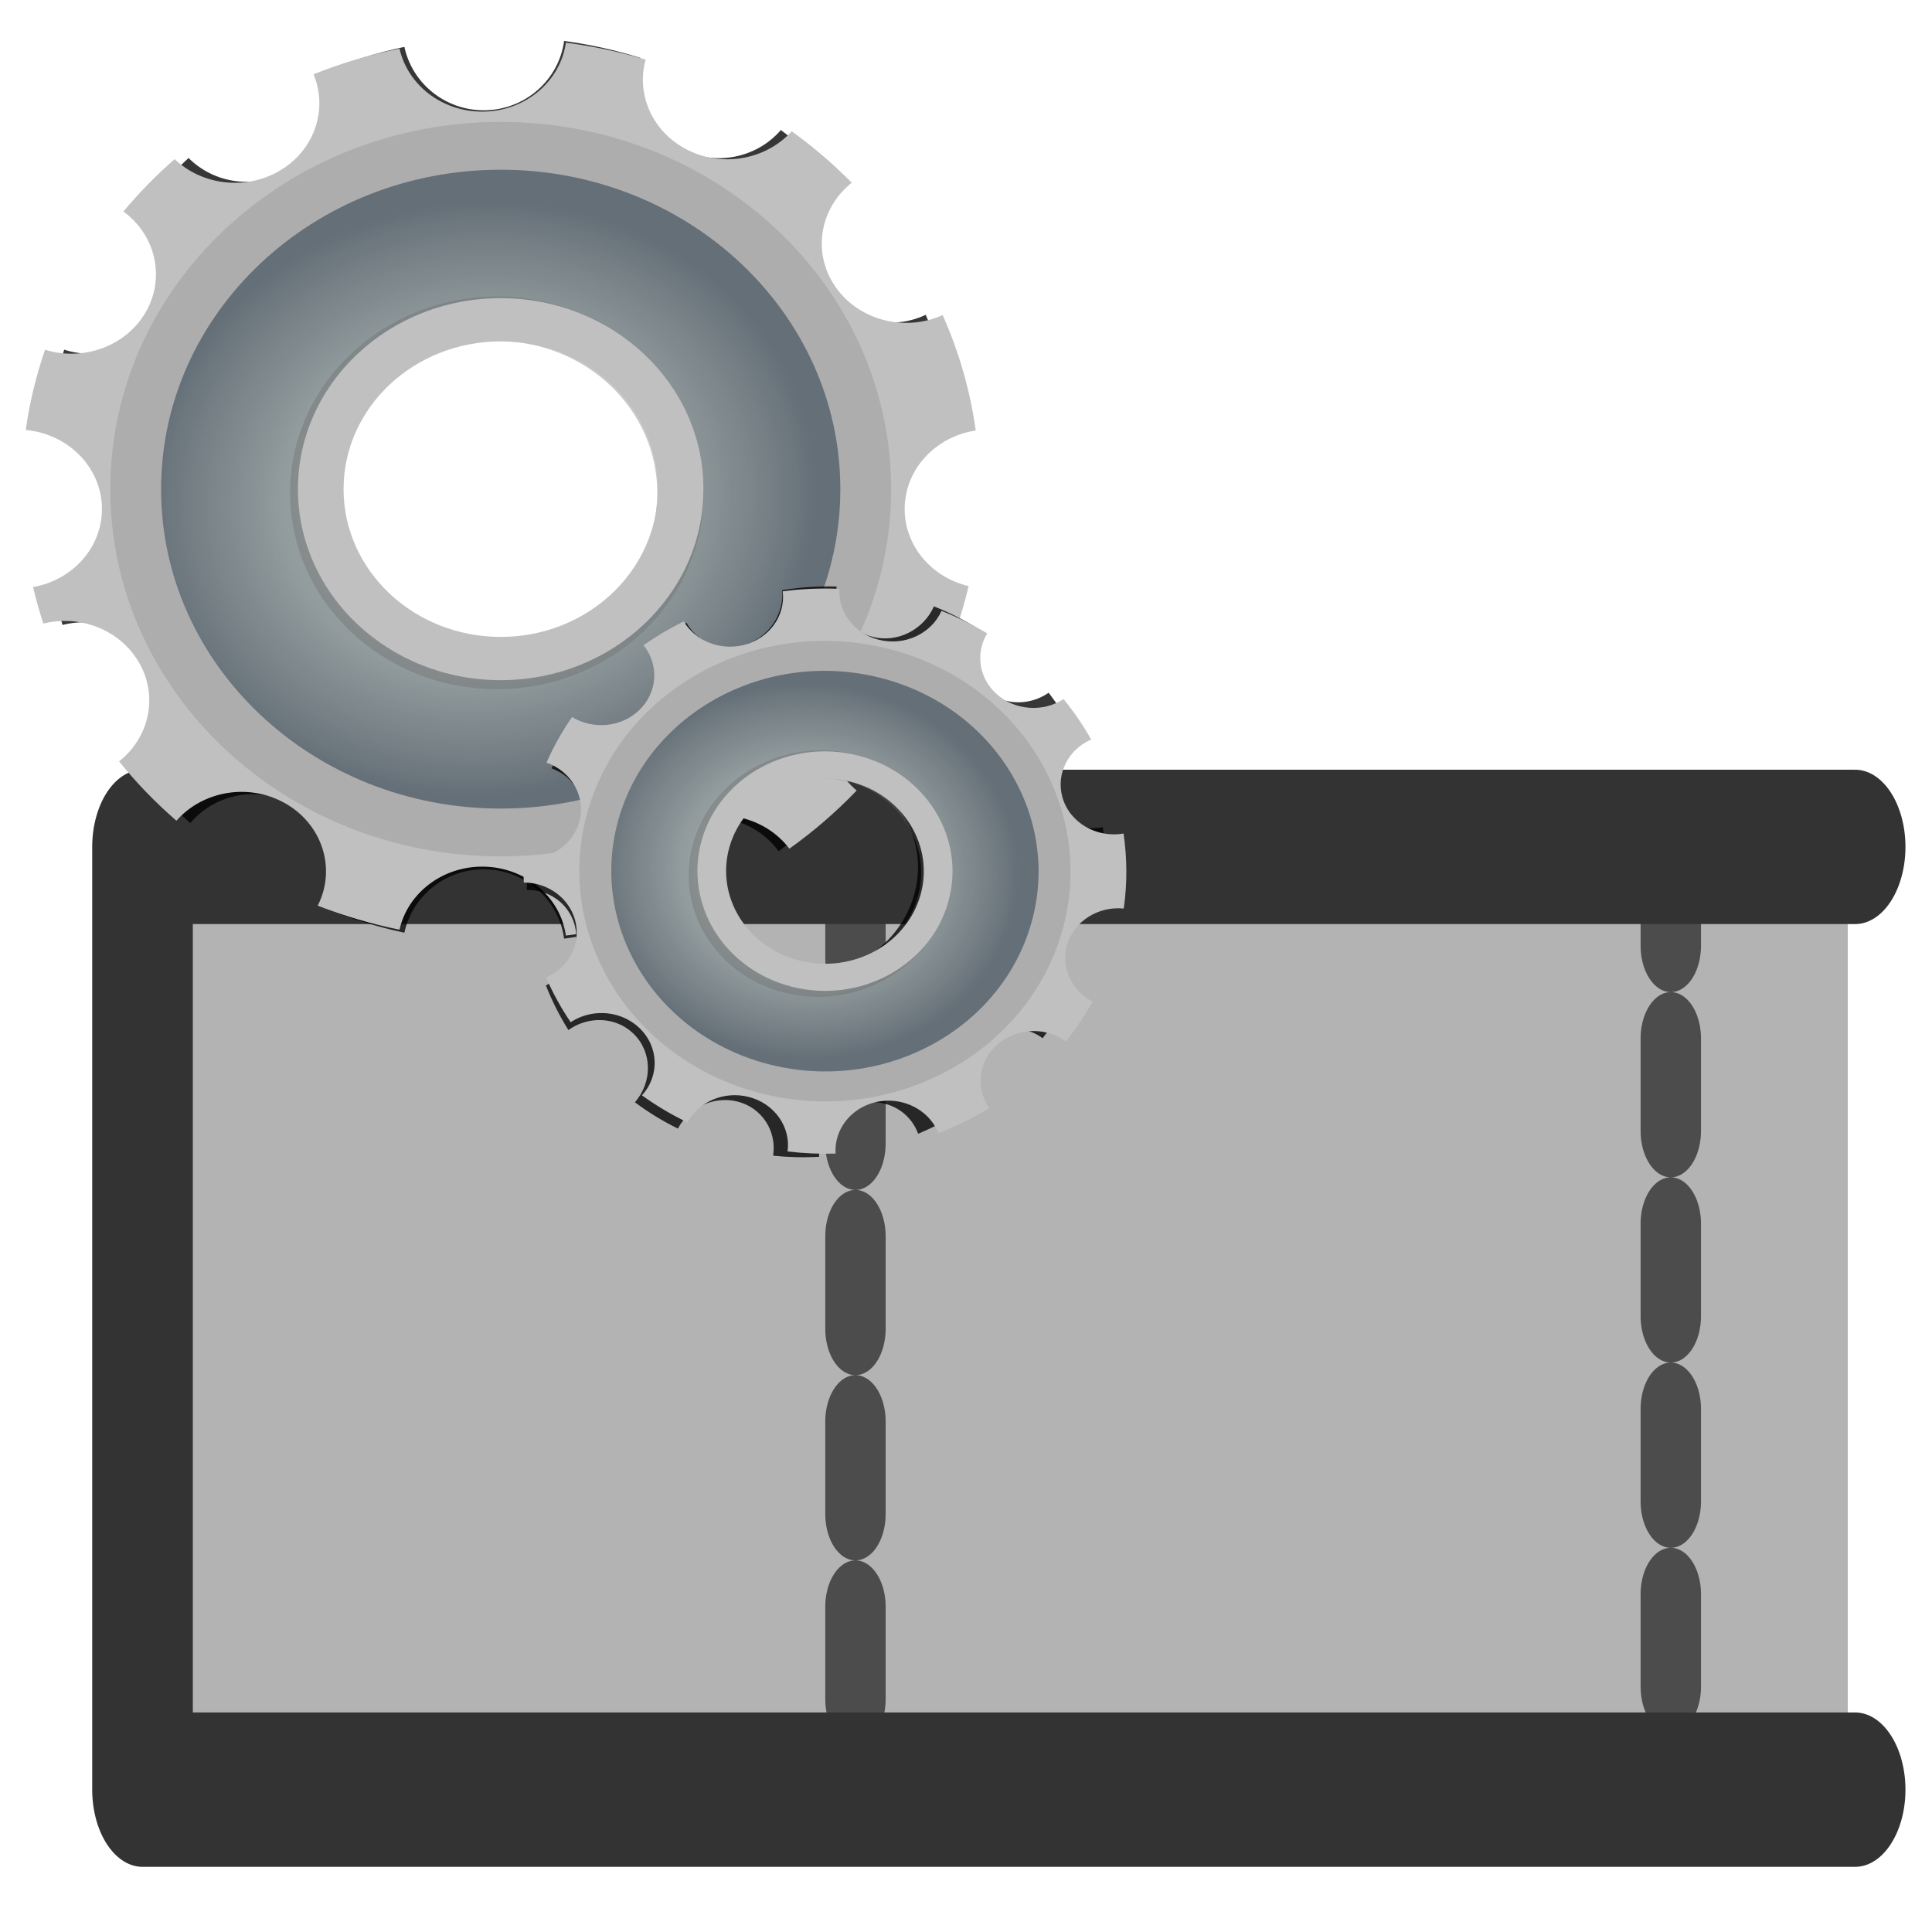 <?xml version="1.0" encoding="UTF-8" standalone="no"?>
<!-- Created with Inkscape (http://www.inkscape.org/) -->

<svg
   xmlns:dc="http://purl.org/dc/elements/1.1/"
   xmlns:cc="http://creativecommons.org/ns#"
   xmlns:rdf="http://www.w3.org/1999/02/22-rdf-syntax-ns#"
   xmlns:svg="http://www.w3.org/2000/svg"
   xmlns="http://www.w3.org/2000/svg"
   xmlns:xlink="http://www.w3.org/1999/xlink"
   xmlns:sodipodi="http://sodipodi.sourceforge.net/DTD/sodipodi-0.dtd"
   xmlns:inkscape="http://www.inkscape.org/namespaces/inkscape"
   height="60"
   id="svg1"
   inkscape:version="0.48.3.1 r9886"
   sodipodi:docname="ConfigToolBars.svg"
   sodipodi:version="0.32"
   version="1.0"
   width="60"
   x="0"
   y="0">
  <sodipodi:namedview
     bordercolor="#666666"
     borderopacity="1.0"
     id="base"
     inkscape:cx="32.394132"
     inkscape:cy="32.764887"
     inkscape:pageopacity="0.0"
     inkscape:pageshadow="2"
     inkscape:window-height="685"
     inkscape:window-width="1016"
     inkscape:window-x="0"
     inkscape:window-y="24"
     inkscape:zoom="6.9465337"
     pagecolor="#ffffff"
     showgrid="false"
     inkscape:window-maximized="0"
     inkscape:current-layer="svg1" />
  <defs
     id="defs3">
    <linearGradient
       id="linearGradient833">
      <stop
         id="stop834"
         offset="0"
         style="stop-color:#000;stop-opacity:1;" />
      <stop
         id="stop835"
         offset="1"
         style="stop-color:#fff;stop-opacity:1;" />
    </linearGradient>
    <linearGradient
       id="linearGradient836"
       x1="0.795"
       x2="0.962"
       xlink:href="#linearGradient833"
       y1="0.305"
       y2="0.325" />
    <linearGradient
       id="linearGradient837"
       xlink:href="#linearGradient833" />
    <filter
       inkscape:collect="always"
       id="filter3340"
       color-interpolation-filters="sRGB">
      <feGaussianBlur
         inkscape:collect="always"
         stdDeviation="3.959"
         id="feGaussianBlur3342" />
    </filter>
    <radialGradient
       inkscape:collect="always"
       xlink:href="#linearGradient2254"
       id="radialGradient3406"
       gradientUnits="userSpaceOnUse"
       gradientTransform="matrix(0.006,-0.039,0.044,0.006,31.274,39.093)"
       cx="380"
       cy="389.505"
       fx="380"
       fy="389.505"
       r="148.857" />
    <linearGradient
       id="linearGradient2254">
      <stop
         style="stop-color:#bedcdc;stop-opacity:1;"
         offset="0"
         id="stop2256" />
      <stop
         id="stop2264"
         offset="0.5"
         style="stop-color:#8e9e9e;stop-opacity:0.741;" />
      <stop
         style="stop-color:#404f5c;stop-opacity:0.839;"
         offset="1"
         id="stop2258" />
    </linearGradient>
    <filter
       inkscape:collect="always"
       id="filter3390"
       color-interpolation-filters="sRGB">
      <feGaussianBlur
         inkscape:collect="always"
         stdDeviation="10.094"
         id="feGaussianBlur3392" />
    </filter>
    <radialGradient
       inkscape:collect="always"
       xlink:href="#linearGradient2254"
       id="radialGradient2340"
       gradientUnits="userSpaceOnUse"
       gradientTransform="matrix(-0.007,-0.062,0.07,-0.008,15.968,41.735)"
       cx="380"
       cy="389.505"
       fx="380"
       fy="389.505"
       r="148.857" />
    <linearGradient
       id="linearGradient3914">
      <stop
         style="stop-color:#bedcdc;stop-opacity:1;"
         offset="0"
         id="stop3916" />
      <stop
         id="stop3918"
         offset="0.5"
         style="stop-color:#8e9e9e;stop-opacity:0.741;" />
      <stop
         style="stop-color:#404f5c;stop-opacity:0.839;"
         offset="1"
         id="stop3920" />
    </linearGradient>
    <radialGradient
       inkscape:collect="always"
       xlink:href="#linearGradient2254"
       id="radialGradient4022"
       gradientUnits="userSpaceOnUse"
       gradientTransform="matrix(-0.007,-0.062,0.07,-0.008,15.968,41.735)"
       cx="380"
       cy="389.505"
       fx="380"
       fy="389.505"
       r="148.857" />
    <radialGradient
       inkscape:collect="always"
       xlink:href="#linearGradient2254"
       id="radialGradient4024"
       gradientUnits="userSpaceOnUse"
       gradientTransform="matrix(0.006,-0.039,0.044,0.006,31.274,39.093)"
       cx="380"
       cy="389.505"
       fx="380"
       fy="389.505"
       r="148.857" />
    <filter
       inkscape:collect="always"
       id="filter3390-0"
       color-interpolation-filters="sRGB">
      <feGaussianBlur
         inkscape:collect="always"
         stdDeviation="10.094"
         id="feGaussianBlur3392-4" />
    </filter>
    <radialGradient
       inkscape:collect="always"
       xlink:href="#linearGradient2254-0"
       id="radialGradient4022-3"
       gradientUnits="userSpaceOnUse"
       gradientTransform="matrix(-0.007,-0.062,0.07,-0.008,15.968,41.735)"
       cx="380"
       cy="389.505"
       fx="380"
       fy="389.505"
       r="148.857" />
    <linearGradient
       id="linearGradient2254-0">
      <stop
         style="stop-color:#bedcdc;stop-opacity:1;"
         offset="0"
         id="stop2256-5" />
      <stop
         id="stop2264-3"
         offset="0.5"
         style="stop-color:#8e9e9e;stop-opacity:0.741;" />
      <stop
         style="stop-color:#404f5c;stop-opacity:0.839;"
         offset="1"
         id="stop2258-7" />
    </linearGradient>
    <filter
       inkscape:collect="always"
       id="filter3340-1"
       color-interpolation-filters="sRGB">
      <feGaussianBlur
         inkscape:collect="always"
         stdDeviation="3.959"
         id="feGaussianBlur3342-6" />
    </filter>
    <radialGradient
       inkscape:collect="always"
       xlink:href="#linearGradient2254-0"
       id="radialGradient4024-0"
       gradientUnits="userSpaceOnUse"
       gradientTransform="matrix(0.006,-0.039,0.044,0.006,31.274,39.093)"
       cx="380"
       cy="389.505"
       fx="380"
       fy="389.505"
       r="148.857" />
    <linearGradient
       id="linearGradient11399">
      <stop
         style="stop-color:#bedcdc;stop-opacity:1;"
         offset="0"
         id="stop11401" />
      <stop
         id="stop11403"
         offset="0.5"
         style="stop-color:#8e9e9e;stop-opacity:0.741;" />
      <stop
         style="stop-color:#404f5c;stop-opacity:0.839;"
         offset="1"
         id="stop11405" />
    </linearGradient>
  </defs>
  <g
     id="g4003"
     transform="matrix(1,0,0,1.534,0.864,-31.776)">
    <rect
       transform="matrix(0.886,0,0,0.68,1.731,17.186)"
       y="29.717"
       x="1.781"
       width="60.058"
       style="fill:#b3b3b3;fill-opacity:1;fill-rule:evenodd;stroke:none"
       rx="2"
       id="rect828"
       height="29.011" />
    <path
       style="fill:none;stroke:#4c4c4c;stroke-width:1.875;stroke-linecap:round;stroke-linejoin:round;stroke-opacity:1;stroke-dasharray:1.875, 1.875;stroke-dashoffset:0"
       sodipodi:stroke-cmyk="(0.0000000 0.0000000 0.0000000 0.69999999)"
       sodipodi:nodetypes="cccc"
       id="path838"
       d="m 25.703,38.242 0,18.704 m 25.321,-18.959 0,18.832"
       inkscape:connector-curvature="0" />
    <path
       style="fill:none;stroke:#333333;stroke-width:3.125;stroke-linecap:round;stroke-linejoin:round;stroke-opacity:1;stroke-dasharray:none"
       sodipodi:stroke-cmyk="(0.0000000 0.0000000 0.0000000 0.80000001)"
       sodipodi:nodetypes="cccc"
       id="path829"
       d="m 56.749,56.946 -53.187,0 0,-19.086 53.187,0"
       inkscape:connector-curvature="0" />
  </g>
  <g
     id="g4008-7"
     transform="translate(-25.624,0.432)">
    <path
       inkscape:connector-curvature="0"
       transform="matrix(0.068,0,0,0.067,14.757,-10.906)"
       style="opacity:0.885;fill:#000000;fill-opacity:1;stroke:none;filter:url(#filter3390-0)"
       d="m 417.438,175.312 c -2.408,18.121 -17.911,32.125 -36.688,32.125 -17.823,1e-5 -32.724,-12.598 -36.25,-29.375 -13.059,2.812 -25.653,6.85 -37.688,11.969 6.595,16.77 0.137,36.313 -15.938,45.594 -14.925,8.617 -33.388,5.681 -44.938,-6.062 -8.1,7.531 -15.638,15.691 -22.469,24.406 14.381,11.169 18.672,31.538 9.312,47.75 -8.927,15.462 -27.34,22.073 -43.656,16.688 -3.91,12.02 -6.779,24.515 -8.469,37.375 18.742,1.825 33.406,17.624 33.406,36.844 1e-5,18.105 -13.012,33.161 -30.188,36.375 1.278,5.759 2.759,11.429 4.5,17 3.36,-0.884 6.795,-1.295 10.188,-1.219 12.508,0.282 24.573,6.912 31.281,18.531 9.131,15.815 5.264,35.579 -8.281,46.906 7.558,9.948 15.979,19.208 25.156,27.656 6.978,-8.453 17.228,-13.199 27.781,-13.438 6.552,-0.148 13.195,1.455 19.281,4.969 16.875,9.743 23.171,30.78 14.875,48.062 11.475,4.751 23.452,8.519 35.844,11.188 3.526,-16.777 18.427,-29.375 36.25,-29.375 18.777,-3e-5 34.28,14.004 36.688,32.125 11.22,-1.529 22.165,-3.925 32.75,-7.156 -5.538,-16.378 1.052,-34.933 16.594,-43.906 5.533,-3.194 11.561,-4.783 17.531,-4.938 12.004,-0.31 23.785,5.253 31.094,15.5 10.674,-8.078 20.554,-17.162 29.5,-27.094 -12.831,-11.436 -16.335,-30.691 -7.406,-46.156 6.708,-11.619 18.774,-18.249 31.281,-18.531 4.989,-0.113 10.057,0.792 14.875,2.781 4.323,-10.704 7.788,-21.851 10.312,-33.344 -16.098,-4.023 -28.031,-18.597 -28.031,-35.938 3e-5,-18.442 13.506,-33.741 31.156,-36.562 -2.449,-18.837 -7.397,-36.882 -14.5,-53.812 -17.277,8.278 -38.293,1.992 -48.031,-14.875 -9.104,-15.769 -5.267,-35.469 8.188,-46.812 -8.077,-8.699 -16.877,-16.737 -26.312,-23.969 -11.356,13.373 -30.989,17.175 -46.719,8.094 -14.783,-8.535 -21.462,-25.745 -17.312,-41.5 -11.275,-3.58 -22.96,-6.238 -34.969,-7.875 z m -28.562,133.75 c 1.281,0 2.547,0.029 3.812,0.094 5.062,0.257 10.004,1.027 14.75,2.25 1.186,0.305 2.368,0.638 3.531,1 2.326,0.724 4.591,1.559 6.812,2.5 1.111,0.47 2.2,0.975 3.281,1.5 0.54,0.262 1.092,0.537 1.625,0.812 0.074,0.038 0.144,0.087 0.219,0.125 0.725,0.375 1.445,0.759 2.156,1.156 0.783,0.44 1.547,0.878 2.312,1.344 2.042,1.242 4.031,2.573 5.938,4 0.715,0.535 1.429,1.097 2.125,1.656 0.427,0.345 0.862,0.678 1.281,1.031 0.567,0.476 1.104,0.976 1.656,1.469 1.034,0.923 2.052,1.864 3.031,2.844 0.63,0.631 1.237,1.285 1.844,1.938 0.01,0.011 0.021,0.02 0.031,0.031 0.281,0.302 0.568,0.599 0.844,0.906 0.707,0.787 1.389,1.589 2.062,2.406 0.189,0.229 0.376,0.456 0.562,0.688 0.561,0.697 1.12,1.408 1.656,2.125 0.668,0.895 1.309,1.793 1.938,2.719 0.878,1.293 1.734,2.619 2.531,3.969 0.454,0.769 0.885,1.558 1.312,2.344 1.144,2.105 2.185,4.247 3.125,6.469 0.412,0.973 0.816,1.944 1.188,2.938 0.038,0.101 0.056,0.211 0.094,0.312 0.33,0.895 0.642,1.808 0.938,2.719 0.041,0.125 0.085,0.25 0.125,0.375 0.115,0.361 0.203,0.731 0.312,1.094 0.269,0.892 0.545,1.782 0.781,2.688 0.065,0.249 0.125,0.5 0.188,0.75 0.16,0.64 0.294,1.291 0.438,1.938 0.177,0.798 0.349,1.599 0.5,2.406 0.008,0.042 0.024,0.083 0.031,0.125 0.013,0.072 0.018,0.146 0.031,0.219 0.17,0.933 0.334,1.868 0.469,2.812 0.009,0.063 0.022,0.124 0.031,0.188 0.029,0.207 0.035,0.418 0.062,0.625 0.115,0.872 0.229,1.743 0.312,2.625 0.104,1.096 0.194,2.204 0.25,3.312 0.063,1.255 0.094,2.541 0.094,3.812 0,2.563 -0.121,5.066 -0.375,7.562 -0.001,0.01 10e-4,0.021 0,0.031 -0.126,1.238 -0.282,2.469 -0.469,3.688 -0.002,0.01 0.002,0.021 0,0.031 -0.187,1.219 -0.411,2.426 -0.656,3.625 -0.002,0.01 0.002,0.021 0,0.031 -0.123,0.599 -0.264,1.188 -0.406,1.781 -0.138,0.595 -0.286,1.192 -0.438,1.781 -0.003,0.01 0.003,0.021 0,0.031 -0.303,1.177 -0.641,2.347 -1,3.5 -0.003,0.01 0.003,0.022 0,0.031 -0.722,2.316 -1.564,4.6 -2.5,6.812 -0.94,2.222 -1.981,4.364 -3.125,6.469 -0.004,0.008 0.004,0.023 0,0.031 -1.14,2.097 -2.388,4.125 -3.719,6.094 -0.005,0.007 0.005,0.024 0,0.031 -0.663,0.981 -1.354,1.928 -2.062,2.875 -0.005,0.007 0.005,0.024 0,0.031 -0.709,0.947 -1.467,1.87 -2.219,2.781 -0.005,0.006 0.005,0.025 0,0.031 -3.025,3.662 -6.399,7.039 -10.062,10.062 -3.669,3.028 -7.634,5.712 -11.844,8 -2.105,1.144 -4.278,2.185 -6.5,3.125 -2.221,0.94 -4.487,1.776 -6.812,2.5 -1.163,0.362 -2.345,0.695 -3.531,1 -4.746,1.222 -9.688,1.993 -14.75,2.25 -1.266,0.064 -2.531,0.094 -3.812,0.094 -1.281,0 -2.547,-0.029 -3.812,-0.094 -5.062,-0.257 -10.004,-1.027 -14.75,-2.25 -1.186,-0.305 -2.368,-0.638 -3.531,-1 -2.326,-0.724 -4.591,-1.559 -6.812,-2.5 -2.222,-0.94 -4.395,-1.981 -6.5,-3.125 -1.052,-0.572 -2.073,-1.191 -3.094,-1.812 -1.021,-0.621 -2.04,-1.271 -3.031,-1.938 -0.988,-0.668 -1.953,-1.349 -2.906,-2.062 -1.907,-1.426 -3.741,-2.932 -5.5,-4.531 -0.874,-0.794 -1.727,-1.634 -2.562,-2.469 -0.846,-0.845 -1.664,-1.677 -2.469,-2.562 -0.005,-0.006 0.005,-0.025 0,-0.031 -0.799,-0.88 -1.587,-1.77 -2.344,-2.688 -0.757,-0.917 -1.506,-1.859 -2.219,-2.812 -0.713,-0.954 -1.395,-1.918 -2.062,-2.906 -1.335,-1.976 -2.575,-4.02 -3.719,-6.125 -1.144,-2.105 -2.185,-4.247 -3.125,-6.469 -0.004,-0.009 0.004,-0.022 0,-0.031 -0.466,-1.102 -0.93,-2.215 -1.344,-3.344 -0.003,-0.009 0.003,-0.022 0,-0.031 -0.417,-1.138 -0.794,-2.274 -1.156,-3.438 -0.354,-1.138 -0.668,-2.278 -0.969,-3.438 -0.021,-0.083 -0.041,-0.167 -0.062,-0.25 -0.269,-1.056 -0.526,-2.146 -0.75,-3.219 -0.056,-0.27 -0.103,-0.542 -0.156,-0.812 -0.15,-0.761 -0.311,-1.513 -0.438,-2.281 -0.063,-0.385 -0.13,-0.769 -0.188,-1.156 -0.005,-0.03 0.004,-0.063 0,-0.094 -0.149,-1.017 -0.268,-2.033 -0.375,-3.062 -0.018,-0.178 -0.045,-0.353 -0.062,-0.531 -0.102,-1.054 -0.161,-2.121 -0.219,-3.188 -0.005,-0.084 -0.027,-0.166 -0.031,-0.25 -0.064,-1.266 -0.094,-2.531 -0.094,-3.812 0,-1.281 0.029,-2.547 0.094,-3.812 0.061,-1.253 0.155,-2.507 0.281,-3.75 10e-4,-0.01 -0.001,-0.021 0,-0.031 0.126,-1.238 0.283,-2.468 0.469,-3.688 0.002,-0.01 -0.002,-0.021 0,-0.031 0.186,-1.219 0.411,-2.426 0.656,-3.625 0.002,-0.01 -0.002,-0.021 0,-0.031 0.245,-1.199 0.541,-2.386 0.844,-3.562 0.002,-0.01 -0.003,-0.021 0,-0.031 0.303,-1.177 0.642,-2.347 1,-3.5 0.003,-0.009 -0.003,-0.022 0,-0.031 0.362,-1.163 0.74,-2.3 1.156,-3.438 0.312,-0.852 0.658,-1.694 1,-2.531 0.039,-0.095 0.086,-0.186 0.125,-0.281 0.168,-0.407 0.325,-0.816 0.5,-1.219 0.27,-0.621 0.557,-1.232 0.844,-1.844 0.196,-0.42 0.39,-0.835 0.594,-1.25 0.449,-0.914 0.92,-1.825 1.406,-2.719 0.004,-0.008 -0.004,-0.023 0,-0.031 0.572,-1.052 1.161,-2.073 1.781,-3.094 0.625,-1.028 1.265,-2.036 1.938,-3.031 0.663,-0.981 1.355,-1.928 2.062,-2.875 0.005,-0.007 -0.005,-0.025 0,-0.031 0.708,-0.947 1.467,-1.87 2.219,-2.781 0.005,-0.006 -0.005,-0.025 0,-0.031 0.757,-0.917 1.544,-1.808 2.344,-2.688 2.399,-2.639 4.967,-5.104 7.719,-7.375 3.669,-3.028 7.634,-5.712 11.844,-8 2.105,-1.144 4.278,-2.185 6.5,-3.125 2.221,-0.94 4.487,-1.776 6.812,-2.5 1.163,-0.362 2.345,-0.695 3.531,-1 4.746,-1.222 9.688,-1.993 14.75,-2.25 1.266,-0.064 2.531,-0.094 3.812,-0.094 z"
       id="path3344-3" />
    <path
       inkscape:connector-curvature="0"
       id="path2274-8"
       d="m 43.198,0.894 c -0.171,1.208 -1.269,2.141 -2.599,2.141 -1.263,5.5e-6 -2.318,-0.84 -2.568,-1.958 -0.925,0.187 -1.818,0.457 -2.67,0.798 0.467,1.118 0.01,2.42 -1.129,3.039 -1.057,0.574 -2.366,0.379 -3.184,-0.404 -0.574,0.502 -1.108,1.046 -1.592,1.626 1.019,0.744 1.323,2.102 0.66,3.182 -0.632,1.03 -1.937,1.471 -3.093,1.112 -0.277,0.801 -0.48,1.634 -0.6,2.491 1.328,0.122 2.367,1.175 2.367,2.455 7e-6,1.207 -0.922,2.21 -2.139,2.424 0.091,0.384 0.196,0.762 0.319,1.133 0.238,-0.059 0.481,-0.086 0.722,-0.081 0.886,0.019 1.741,0.461 2.216,1.235 0.647,1.054 0.373,2.371 -0.587,3.126 0.535,0.663 1.132,1.28 1.782,1.843 0.494,-0.563 1.221,-0.88 1.968,-0.896 0.464,-0.01 0.935,0.097 1.366,0.331 1.196,0.649 1.642,2.051 1.054,3.203 0.813,0.317 1.662,0.568 2.54,0.746 0.25,-1.118 1.306,-1.958 2.568,-1.958 1.33,-5e-6 2.429,0.933 2.599,2.141 0.795,-0.102 1.57,-0.262 2.32,-0.477 -0.392,-1.091 0.075,-2.328 1.176,-2.926 0.392,-0.213 0.819,-0.319 1.242,-0.329 0.85,-0.021 1.685,0.35 2.203,1.033 0.756,-0.538 1.456,-1.144 2.09,-1.806 -0.909,-0.762 -1.157,-2.045 -0.525,-3.076 0.475,-0.774 1.33,-1.216 2.216,-1.235 0.353,-0.007 0.713,0.053 1.054,0.185 0.306,-0.713 0.552,-1.456 0.731,-2.222 -1.14,-0.268 -1.986,-1.239 -1.986,-2.395 0,-1.229 0.957,-2.249 2.207,-2.437 C 55.753,11.685 55.402,10.482 54.899,9.354 53.675,9.905 52.186,9.486 51.496,8.362 50.851,7.312 51.123,5.999 52.076,5.243 51.504,4.663 50.88,4.127 50.212,3.645 49.407,4.537 48.016,4.79 46.902,4.185 45.855,3.616 45.381,2.469 45.675,1.419 44.877,1.18 44.049,1.003 43.198,0.894 z M 41.174,9.808 c 0.091,0 0.18,0.002 0.27,0.006 0.359,0.017 0.709,0.068 1.045,0.15 0.084,0.02 0.168,0.043 0.25,0.067 0.165,0.048 0.325,0.104 0.483,0.167 0.079,0.031 0.156,0.065 0.232,0.1 0.038,0.017 0.077,0.036 0.115,0.054 0.006,0.002 0.01,0.006 0.016,0.008 0.051,0.025 0.102,0.051 0.153,0.077 0.055,0.029 0.11,0.059 0.164,0.09 0.145,0.083 0.286,0.171 0.421,0.267 0.051,0.036 0.101,0.073 0.151,0.11 0.03,0.023 0.061,0.045 0.091,0.069 0.04,0.032 0.078,0.065 0.117,0.098 0.073,0.062 0.145,0.124 0.215,0.19 0.045,0.042 0.088,0.086 0.131,0.129 6.18e-4,5.82e-4 0.001,0.001 0.003,0.002 0.02,0.02 0.04,0.04 0.06,0.06 0.05,0.052 0.098,0.106 0.146,0.16 0.013,0.015 0.027,0.03 0.04,0.046 0.04,0.046 0.079,0.094 0.117,0.142 0.047,0.06 0.093,0.119 0.137,0.181 0.062,0.086 0.123,0.175 0.179,0.264 0.032,0.051 0.063,0.104 0.093,0.156 0.081,0.14 0.155,0.283 0.221,0.431 0.029,0.065 0.058,0.13 0.084,0.196 0.003,0.007 0.004,0.014 0.007,0.021 0.023,0.06 0.046,0.12 0.066,0.181 0.003,0.008 0.006,0.017 0.009,0.025 0.008,0.024 0.014,0.049 0.022,0.073 0.019,0.059 0.039,0.119 0.055,0.179 0.004,0.017 0.009,0.033 0.013,0.05 0.011,0.043 0.021,0.086 0.031,0.129 0.013,0.053 0.025,0.107 0.035,0.16 5.57e-4,0.003 0.002,0.005 0.003,0.008 0.001,0.005 0.001,0.01 0.003,0.015 0.012,0.062 0.024,0.124 0.033,0.187 6.18e-4,0.004 0.002,0.008 0.003,0.013 0.002,0.014 0.003,0.028 0.004,0.042 0.008,0.058 0.016,0.116 0.022,0.175 0.007,0.073 0.014,0.147 0.018,0.221 0.004,0.084 0.007,0.169 0.007,0.254 0,0.171 -0.009,0.338 -0.027,0.504 -7.3e-5,5.81e-4 7.5e-5,0.001 0,0.002 -0.009,0.082 -0.02,0.165 -0.033,0.246 -1.1e-4,5.81e-4 1.11e-4,0.001 0,0.002 -0.013,0.081 -0.029,0.162 -0.046,0.242 -1.48e-4,5.81e-4 1.44e-4,0.001 0,0.002 -0.009,0.04 -0.019,0.079 -0.029,0.119 -0.01,0.04 -0.02,0.079 -0.031,0.119 -1.78e-4,5.81e-4 1.8e-4,0.001 0,0.002 -0.022,0.078 -0.045,0.156 -0.071,0.233 -2.1e-4,5.83e-4 2.12e-4,0.001 0,0.002 -0.051,0.154 -0.111,0.307 -0.177,0.454 -0.067,0.148 -0.14,0.291 -0.221,0.431 -3.17e-4,5.41e-4 3.08e-4,0.002 0,0.002 -0.081,0.14 -0.169,0.275 -0.263,0.406 -3.47e-4,4.82e-4 3.47e-4,0.002 0,0.002 -0.047,0.065 -0.096,0.129 -0.146,0.192 -3.64e-4,4.54e-4 3.59e-4,0.002 0,0.002 -0.05,0.063 -0.104,0.125 -0.157,0.185 -3.72e-4,4.19e-4 3.64e-4,0.002 0,0.002 -0.214,0.244 -0.453,0.469 -0.713,0.671 -0.26,0.202 -0.541,0.381 -0.839,0.533 -0.149,0.076 -0.303,0.146 -0.461,0.208 -0.157,0.063 -0.318,0.118 -0.483,0.167 -0.082,0.024 -0.166,0.046 -0.25,0.067 -0.336,0.081 -0.686,0.133 -1.045,0.15 -0.09,0.004 -0.179,0.006 -0.27,0.006 -0.091,0 -0.18,-0.002 -0.27,-0.006 -0.359,-0.017 -0.709,-0.068 -1.045,-0.15 -0.084,-0.02 -0.168,-0.043 -0.25,-0.067 -0.165,-0.048 -0.325,-0.104 -0.483,-0.167 -0.157,-0.063 -0.311,-0.132 -0.461,-0.208 -0.075,-0.038 -0.147,-0.079 -0.219,-0.121 -0.072,-0.041 -0.145,-0.085 -0.215,-0.129 -0.07,-0.044 -0.138,-0.09 -0.206,-0.137 -0.135,-0.095 -0.265,-0.195 -0.39,-0.302 -0.062,-0.053 -0.122,-0.109 -0.182,-0.165 -0.06,-0.056 -0.118,-0.112 -0.175,-0.171 -3.76e-4,-3.9e-4 3.72e-4,-0.002 0,-0.002 -0.057,-0.059 -0.112,-0.118 -0.166,-0.179 -0.054,-0.061 -0.107,-0.124 -0.157,-0.187 -0.051,-0.064 -0.099,-0.128 -0.146,-0.194 -0.095,-0.132 -0.182,-0.268 -0.263,-0.408 -0.081,-0.14 -0.155,-0.283 -0.221,-0.431 -2.66e-4,-5.81e-4 2.67e-4,-0.002 0,-0.002 -0.033,-0.073 -0.066,-0.148 -0.095,-0.223 -2.4e-4,-5.81e-4 2.42e-4,-0.002 0,-0.002 -0.03,-0.076 -0.056,-0.152 -0.082,-0.229 -0.025,-0.076 -0.047,-0.152 -0.069,-0.229 -0.001,-0.006 -0.003,-0.011 -0.004,-0.017 -0.019,-0.07 -0.037,-0.143 -0.053,-0.215 -0.004,-0.018 -0.007,-0.036 -0.011,-0.054 -0.01,-0.051 -0.022,-0.101 -0.031,-0.152 -0.004,-0.026 -0.009,-0.051 -0.013,-0.077 -3.17e-4,-0.002 3.21e-4,-0.004 0,-0.006 -0.01,-0.068 -0.019,-0.135 -0.027,-0.204 -0.001,-0.012 -0.003,-0.024 -0.004,-0.035 -0.007,-0.07 -0.012,-0.141 -0.016,-0.212 -3.22e-4,-0.006 -0.002,-0.011 -0.003,-0.017 -0.004,-0.084 -0.007,-0.169 -0.007,-0.254 0,-0.085 0.002,-0.17 0.007,-0.254 0.004,-0.084 0.011,-0.167 0.02,-0.25 7.5e-5,-5.81e-4 -7.4e-5,-0.001 0,-0.002 0.009,-0.082 0.02,-0.164 0.033,-0.246 1.1e-4,-5.81e-4 -1.12e-4,-0.001 0,-0.002 0.013,-0.081 0.029,-0.162 0.046,-0.242 1.42e-4,-5.82e-4 -1.42e-4,-0.001 0,-0.002 0.017,-0.08 0.038,-0.159 0.06,-0.237 1.8e-4,-5.81e-4 -1.79e-4,-0.001 0,-0.002 0.021,-0.078 0.045,-0.156 0.071,-0.233 2.03e-4,-5.81e-4 -2.1e-4,-0.001 0,-0.002 0.026,-0.077 0.052,-0.153 0.082,-0.229 0.022,-0.057 0.047,-0.113 0.071,-0.169 0.003,-0.006 0.006,-0.013 0.009,-0.019 0.012,-0.027 0.023,-0.054 0.035,-0.081 0.019,-0.041 0.039,-0.082 0.06,-0.123 0.014,-0.028 0.028,-0.056 0.042,-0.083 0.032,-0.061 0.065,-0.122 0.1,-0.181 3.09e-4,-5.3e-4 -3.03e-4,-0.002 0,-0.002 0.041,-0.07 0.082,-0.138 0.126,-0.206 0.044,-0.069 0.09,-0.136 0.137,-0.202 0.047,-0.065 0.096,-0.129 0.146,-0.192 3.45e-4,-4.36e-4 -3.47e-4,-0.002 0,-0.002 0.05,-0.063 0.104,-0.125 0.157,-0.185 3.53e-4,-4.01e-4 -3.52e-4,-0.002 0,-0.002 0.054,-0.061 0.109,-0.12 0.166,-0.179 0.17,-0.176 0.352,-0.34 0.547,-0.491 0.26,-0.202 0.541,-0.381 0.839,-0.533 0.149,-0.076 0.303,-0.146 0.461,-0.208 0.157,-0.063 0.318,-0.118 0.483,-0.167 0.082,-0.024 0.166,-0.046 0.25,-0.067 0.336,-0.081 0.686,-0.133 1.045,-0.15 0.09,-0.004 0.179,-0.006 0.27,-0.006 z"
       style="fill:#c0c0c0;fill-opacity:1;stroke:none" />
    <path
       inkscape:connector-curvature="0"
       id="path2249-1"
       d="m 41.173,3.354 c -6.693,0 -12.124,5.111 -12.124,11.406 0,6.296 5.431,11.404 12.124,11.404 6.693,6e-6 12.126,-5.108 12.126,-11.404 0,-6.296 -5.433,-11.406 -12.126,-11.406 z m 0.003,6.454 c 0.091,0 0.18,0.002 0.27,0.006 0.359,0.017 0.709,0.068 1.045,0.15 0.084,0.02 0.168,0.043 0.25,0.067 0.165,0.048 0.325,0.104 0.483,0.167 0.236,0.094 0.463,0.205 0.68,0.329 0.145,0.083 0.286,0.171 0.421,0.267 0.203,0.143 0.395,0.298 0.573,0.467 0.357,0.336 0.662,0.72 0.906,1.141 0.081,0.14 0.155,0.283 0.221,0.431 0.234,0.519 0.376,1.083 0.407,1.674 0.004,0.084 0.007,0.169 0.007,0.254 0,0.171 -0.009,0.338 -0.027,0.504 -7.5e-5,5.82e-4 7.4e-5,0.001 0,0.002 -0.009,0.082 -0.02,0.165 -0.033,0.246 -1.11e-4,5.81e-4 1.12e-4,0.001 0,0.002 -0.013,0.081 -0.029,0.162 -0.046,0.242 -1.48e-4,5.81e-4 1.43e-4,0.001 0,0.002 -0.017,0.08 -0.038,0.159 -0.06,0.237 -1.79e-4,5.82e-4 1.79e-4,0.001 0,0.002 -0.022,0.078 -0.045,0.156 -0.071,0.233 -2.1e-4,5.81e-4 2.1e-4,0.001 0,0.002 -0.102,0.309 -0.237,0.605 -0.399,0.885 -3.15e-4,5.41e-4 3.1e-4,0.002 0,0.002 -0.081,0.14 -0.169,0.275 -0.263,0.406 -3.47e-4,4.84e-4 3.45e-4,0.002 0,0.002 -0.047,0.065 -0.096,0.129 -0.146,0.192 -3.66e-4,4.52e-4 3.59e-4,0.002 0,0.002 -0.05,0.063 -0.104,0.125 -0.157,0.185 -3.71e-4,4.18e-4 3.66e-4,0.002 0,0.002 -0.107,0.122 -0.22,0.238 -0.339,0.35 -0.06,0.056 -0.121,0.111 -0.184,0.165 -0.062,0.053 -0.125,0.106 -0.19,0.156 -0.26,0.202 -0.541,0.381 -0.839,0.533 -0.149,0.076 -0.303,0.146 -0.461,0.208 -0.157,0.063 -0.318,0.118 -0.483,0.167 -0.082,0.024 -0.166,0.046 -0.25,0.067 -0.336,0.081 -0.686,0.133 -1.045,0.15 -0.09,0.004 -0.179,0.006 -0.27,0.006 -0.091,0 -0.18,-0.002 -0.27,-0.006 -0.359,-0.017 -0.709,-0.068 -1.045,-0.15 -0.084,-0.02 -0.168,-0.043 -0.25,-0.067 -0.165,-0.048 -0.325,-0.104 -0.483,-0.167 -0.236,-0.094 -0.463,-0.205 -0.68,-0.329 -0.145,-0.083 -0.286,-0.171 -0.421,-0.267 -0.271,-0.19 -0.519,-0.404 -0.746,-0.639 -0.057,-0.059 -0.112,-0.118 -0.166,-0.179 -0.215,-0.245 -0.405,-0.509 -0.567,-0.789 -0.081,-0.14 -0.155,-0.283 -0.221,-0.431 -2.66e-4,-5.83e-4 2.66e-4,-0.002 0,-0.002 -0.033,-0.073 -0.066,-0.148 -0.095,-0.223 -2.42e-4,-5.81e-4 2.4e-4,-0.002 0,-0.002 -0.03,-0.076 -0.056,-0.152 -0.082,-0.229 -0.128,-0.388 -0.208,-0.796 -0.23,-1.218 -0.004,-0.084 -0.007,-0.169 -0.007,-0.254 0,-0.171 0.009,-0.339 0.027,-0.506 0.009,-0.082 0.02,-0.164 0.033,-0.246 1.1e-4,-5.82e-4 -1.12e-4,-0.001 0,-0.002 0.013,-0.081 0.029,-0.162 0.046,-0.242 1.47e-4,-5.83e-4 -1.42e-4,-0.001 0,-0.002 0.017,-0.08 0.038,-0.159 0.06,-0.237 1.79e-4,-5.83e-4 -1.75e-4,-0.001 0,-0.002 0.021,-0.078 0.045,-0.156 0.071,-0.233 2.03e-4,-5.81e-4 -2.12e-4,-0.001 0,-0.002 0.026,-0.077 0.052,-0.153 0.082,-0.229 0.089,-0.228 0.195,-0.447 0.317,-0.658 0.041,-0.07 0.082,-0.138 0.126,-0.206 0.044,-0.069 0.09,-0.136 0.137,-0.202 0.047,-0.065 0.096,-0.129 0.146,-0.192 3.47e-4,-4.36e-4 -3.47e-4,-0.002 0,-0.002 0.05,-0.063 0.104,-0.125 0.157,-0.185 3.57e-4,-4.01e-4 -3.54e-4,-0.002 0,-0.002 0.054,-0.061 0.109,-0.12 0.166,-0.179 0.057,-0.059 0.113,-0.115 0.173,-0.171 0.06,-0.056 0.121,-0.111 0.184,-0.165 0.062,-0.053 0.125,-0.106 0.19,-0.156 0.26,-0.202 0.541,-0.381 0.839,-0.533 0.149,-0.076 0.303,-0.146 0.461,-0.208 0.157,-0.063 0.318,-0.118 0.483,-0.167 0.082,-0.024 0.166,-0.046 0.25,-0.067 0.336,-0.081 0.686,-0.133 1.045,-0.15 0.09,-0.004 0.179,-0.006 0.27,-0.006 z"
       style="opacity:0.794;fill:#a9a9a9;fill-opacity:1;stroke:none" />
    <path
       inkscape:connector-curvature="0"
       id="path2252-1"
       d="m 41.173,4.839 c -5.822,0 -10.546,4.445 -10.546,9.921 0,5.476 4.724,9.919 10.546,9.919 5.822,0 10.548,-4.443 10.548,-9.919 0,-5.476 -4.726,-9.921 -10.548,-9.921 z m 0.003,4.969 c 2.905,-5.5e-6 5.263,2.22 5.263,4.952 0,2.733 -2.358,4.95 -5.263,4.95 -2.905,0 -5.263,-2.22 -5.263,-4.952 0,-2.733 2.358,-4.95 5.263,-4.95 z"
       style="opacity:0.794;fill:url(#radialGradient4022-3);fill-opacity:1;stroke:none" />
    <path
       inkscape:connector-curvature="0"
       transform="matrix(0.059,0,0,0.056,18.114,-6.594)"
       style="opacity:0.588;fill:#696969;fill-opacity:1;stroke:none;filter:url(#filter3340-1)"
       d="m 388.875,274.484 c -60.099,0 -108.875,48.766 -108.875,108.856 0,60.09 48.776,108.894 108.875,108.894 60.099,0 108.875,-48.766 108.875,-108.856 l 0,-0.038 c 0,-60.09 -48.776,-108.856 -108.875,-108.856 z m 0,24.653 c 46.575,1e-5 84.374,37.74 84.374,84.241 -2e-5,46.501 -37.8,84.203 -84.374,84.203 -46.575,0 -84.374,-37.74 -84.374,-84.241 -10e-6,-46.501 37.8,-84.203 84.374,-84.203 z"
       id="path3318-3" />
    <path
       inkscape:connector-curvature="0"
       id="path3313-0"
       d="m 41.174,8.827 c -3.476,0 -6.297,2.657 -6.297,5.931 0,3.274 2.821,5.933 6.297,5.933 3.476,0 6.297,-2.657 6.297,-5.931 l 0,-0.002 c 0,-3.274 -2.821,-5.931 -6.297,-5.931 z m 0,1.343 c 2.694,0 4.88,2.056 4.88,4.59 0,2.534 -2.186,4.588 -4.88,4.588 -2.694,0 -4.88,-2.056 -4.88,-4.59 0,-2.534 2.186,-4.588 4.88,-4.588 z"
       style="fill:#c0c0c0;fill-opacity:1;stroke:none" />
    <path
       inkscape:connector-curvature="0"
       id="path3394-0"
       d="m 417.438,175.312 c -2.408,18.121 -17.911,32.125 -36.688,32.125 -17.823,1e-5 -32.724,-12.598 -36.25,-29.375 -13.059,2.812 -25.653,6.85 -37.688,11.969 6.595,16.77 0.137,36.313 -15.938,45.594 -14.925,8.617 -33.388,5.681 -44.938,-6.062 -8.1,7.531 -15.638,15.691 -22.469,24.406 14.381,11.169 18.672,31.538 9.312,47.75 -8.927,15.462 -27.34,22.073 -43.656,16.688 -3.91,12.02 -6.779,24.515 -8.469,37.375 18.742,1.825 33.406,17.624 33.406,36.844 1e-5,18.105 -13.012,33.161 -30.188,36.375 1.278,5.759 2.759,11.429 4.5,17 3.36,-0.884 6.795,-1.295 10.188,-1.219 12.508,0.282 24.573,6.912 31.281,18.531 9.131,15.815 5.264,35.579 -8.281,46.906 7.558,9.948 15.979,19.208 25.156,27.656 6.978,-8.453 17.228,-13.199 27.781,-13.438 6.552,-0.148 13.195,1.455 19.281,4.969 16.875,9.743 23.171,30.78 14.875,48.062 11.475,4.751 23.452,8.519 35.844,11.188 3.526,-16.777 18.427,-29.375 36.25,-29.375 18.777,-3e-5 34.28,14.004 36.688,32.125 11.22,-1.529 22.165,-3.925 32.75,-7.156 -5.538,-16.378 1.052,-34.933 16.594,-43.906 5.533,-3.194 11.561,-4.783 17.531,-4.938 12.004,-0.31 23.785,5.253 31.094,15.5 10.674,-8.078 20.554,-17.162 29.5,-27.094 -12.831,-11.436 -16.335,-30.691 -7.406,-46.156 6.708,-11.619 18.774,-18.249 31.281,-18.531 4.989,-0.113 10.057,0.792 14.875,2.781 4.323,-10.704 7.788,-21.851 10.312,-33.344 -16.098,-4.023 -28.031,-18.597 -28.031,-35.938 3e-5,-18.442 13.506,-33.741 31.156,-36.562 -2.449,-18.837 -7.397,-36.882 -14.5,-53.812 -17.277,8.278 -38.293,1.992 -48.031,-14.875 -9.104,-15.769 -5.267,-35.469 8.188,-46.812 -8.077,-8.699 -16.877,-16.737 -26.312,-23.969 -11.356,13.373 -30.989,17.175 -46.719,8.094 -14.783,-8.535 -21.462,-25.745 -17.312,-41.5 -11.275,-3.58 -22.96,-6.238 -34.969,-7.875 z m -28.562,133.75 c 1.281,0 2.547,0.029 3.812,0.094 5.062,0.257 10.004,1.027 14.75,2.25 1.186,0.305 2.368,0.638 3.531,1 2.326,0.724 4.591,1.559 6.812,2.5 1.111,0.47 2.2,0.975 3.281,1.5 0.54,0.262 1.092,0.537 1.625,0.812 0.074,0.038 0.144,0.087 0.219,0.125 0.725,0.375 1.445,0.759 2.156,1.156 0.783,0.44 1.547,0.878 2.312,1.344 2.042,1.242 4.031,2.573 5.938,4 0.715,0.535 1.429,1.097 2.125,1.656 0.427,0.345 0.862,0.678 1.281,1.031 0.567,0.476 1.104,0.976 1.656,1.469 1.034,0.923 2.052,1.864 3.031,2.844 0.63,0.631 1.237,1.285 1.844,1.938 0.01,0.011 0.021,0.02 0.031,0.031 0.281,0.302 0.568,0.599 0.844,0.906 0.707,0.787 1.389,1.589 2.062,2.406 0.189,0.229 0.376,0.456 0.562,0.688 0.561,0.697 1.12,1.408 1.656,2.125 0.668,0.895 1.309,1.793 1.938,2.719 0.878,1.293 1.734,2.619 2.531,3.969 0.454,0.769 0.885,1.558 1.312,2.344 1.144,2.105 2.185,4.247 3.125,6.469 0.412,0.973 0.816,1.944 1.188,2.938 0.038,0.101 0.056,0.211 0.094,0.312 0.33,0.895 0.642,1.808 0.938,2.719 0.041,0.125 0.085,0.25 0.125,0.375 0.115,0.361 0.203,0.731 0.312,1.094 0.269,0.892 0.545,1.782 0.781,2.688 0.065,0.249 0.125,0.5 0.188,0.75 0.16,0.64 0.294,1.291 0.438,1.938 0.177,0.798 0.349,1.599 0.5,2.406 0.008,0.042 0.024,0.083 0.031,0.125 0.013,0.072 0.018,0.146 0.031,0.219 0.17,0.933 0.334,1.868 0.469,2.812 0.009,0.063 0.022,0.124 0.031,0.188 0.029,0.207 0.035,0.418 0.062,0.625 0.115,0.872 0.229,1.743 0.312,2.625 0.104,1.096 0.194,2.204 0.25,3.312 0.063,1.255 0.094,2.541 0.094,3.812 0,2.563 -0.121,5.066 -0.375,7.562 -0.001,0.01 10e-4,0.021 0,0.031 -0.126,1.238 -0.282,2.469 -0.469,3.688 -0.002,0.01 0.002,0.021 0,0.031 -0.187,1.219 -0.411,2.426 -0.656,3.625 -0.002,0.01 0.002,0.021 0,0.031 -0.123,0.599 -0.264,1.188 -0.406,1.781 -0.138,0.595 -0.286,1.192 -0.438,1.781 -0.003,0.01 0.003,0.021 0,0.031 -0.303,1.177 -0.641,2.347 -1,3.5 -0.003,0.01 0.003,0.022 0,0.031 -0.722,2.316 -1.564,4.6 -2.5,6.812 -0.94,2.222 -1.981,4.364 -3.125,6.469 -0.004,0.008 0.004,0.023 0,0.031 -1.14,2.097 -2.388,4.125 -3.719,6.094 -0.005,0.007 0.005,0.024 0,0.031 -0.663,0.981 -1.354,1.928 -2.062,2.875 -0.005,0.007 0.005,0.024 0,0.031 -0.709,0.947 -1.467,1.87 -2.219,2.781 -0.005,0.006 0.005,0.025 0,0.031 -3.025,3.662 -6.399,7.039 -10.062,10.062 -3.669,3.028 -7.634,5.712 -11.844,8 -2.105,1.144 -4.278,2.185 -6.5,3.125 -2.221,0.94 -4.487,1.776 -6.812,2.5 -1.163,0.362 -2.345,0.695 -3.531,1 -4.746,1.222 -9.688,1.993 -14.75,2.25 -1.266,0.064 -2.531,0.094 -3.812,0.094 -1.281,0 -2.547,-0.029 -3.812,-0.094 -5.062,-0.257 -10.004,-1.027 -14.75,-2.25 -1.186,-0.305 -2.368,-0.638 -3.531,-1 -2.326,-0.724 -4.591,-1.559 -6.812,-2.5 -2.222,-0.94 -4.395,-1.981 -6.5,-3.125 -1.052,-0.572 -2.073,-1.191 -3.094,-1.812 -1.021,-0.621 -2.04,-1.271 -3.031,-1.938 -0.988,-0.668 -1.953,-1.349 -2.906,-2.062 -1.907,-1.426 -3.741,-2.932 -5.5,-4.531 -0.874,-0.794 -1.727,-1.634 -2.562,-2.469 -0.846,-0.845 -1.664,-1.677 -2.469,-2.562 -0.005,-0.006 0.005,-0.025 0,-0.031 -0.799,-0.88 -1.587,-1.77 -2.344,-2.688 -0.757,-0.917 -1.506,-1.859 -2.219,-2.812 -0.713,-0.954 -1.395,-1.918 -2.062,-2.906 -1.335,-1.976 -2.575,-4.02 -3.719,-6.125 -1.144,-2.105 -2.185,-4.247 -3.125,-6.469 -0.004,-0.009 0.004,-0.022 0,-0.031 -0.466,-1.102 -0.93,-2.215 -1.344,-3.344 -0.003,-0.009 0.003,-0.022 0,-0.031 -0.417,-1.138 -0.794,-2.274 -1.156,-3.438 -0.354,-1.138 -0.668,-2.278 -0.969,-3.438 -0.021,-0.083 -0.041,-0.167 -0.062,-0.25 -0.269,-1.056 -0.526,-2.146 -0.75,-3.219 -0.056,-0.27 -0.103,-0.542 -0.156,-0.812 -0.15,-0.761 -0.311,-1.513 -0.438,-2.281 -0.063,-0.385 -0.13,-0.769 -0.188,-1.156 -0.005,-0.03 0.004,-0.063 0,-0.094 -0.149,-1.017 -0.268,-2.033 -0.375,-3.062 -0.018,-0.178 -0.045,-0.353 -0.062,-0.531 -0.102,-1.054 -0.161,-2.121 -0.219,-3.188 -0.005,-0.084 -0.027,-0.166 -0.031,-0.25 -0.064,-1.266 -0.094,-2.531 -0.094,-3.812 0,-1.281 0.029,-2.547 0.094,-3.812 0.061,-1.253 0.155,-2.507 0.281,-3.75 10e-4,-0.01 -0.001,-0.021 0,-0.031 0.126,-1.238 0.283,-2.468 0.469,-3.688 0.002,-0.01 -0.002,-0.021 0,-0.031 0.186,-1.219 0.411,-2.426 0.656,-3.625 0.002,-0.01 -0.002,-0.021 0,-0.031 0.245,-1.199 0.541,-2.386 0.844,-3.562 0.002,-0.01 -0.003,-0.021 0,-0.031 0.303,-1.177 0.642,-2.347 1,-3.5 0.003,-0.009 -0.003,-0.022 0,-0.031 0.362,-1.163 0.74,-2.3 1.156,-3.438 0.312,-0.852 0.658,-1.694 1,-2.531 0.039,-0.095 0.086,-0.186 0.125,-0.281 0.168,-0.407 0.325,-0.816 0.5,-1.219 0.27,-0.621 0.557,-1.232 0.844,-1.844 0.196,-0.42 0.39,-0.835 0.594,-1.25 0.449,-0.914 0.92,-1.825 1.406,-2.719 0.004,-0.008 -0.004,-0.023 0,-0.031 0.572,-1.052 1.161,-2.073 1.781,-3.094 0.625,-1.028 1.265,-2.036 1.938,-3.031 0.663,-0.981 1.355,-1.928 2.062,-2.875 0.005,-0.007 -0.005,-0.025 0,-0.031 0.708,-0.947 1.467,-1.87 2.219,-2.781 0.005,-0.006 -0.005,-0.025 0,-0.031 0.757,-0.917 1.544,-1.808 2.344,-2.688 2.399,-2.639 4.967,-5.104 7.719,-7.375 3.669,-3.028 7.634,-5.712 11.844,-8 2.105,-1.144 4.278,-2.185 6.5,-3.125 2.221,-0.94 4.487,-1.776 6.812,-2.5 1.163,-0.362 2.345,-0.695 3.531,-1 4.746,-1.222 9.688,-1.993 14.75,-2.25 1.266,-0.064 2.531,-0.094 3.812,-0.094 z"
       style="opacity:0.885;fill:#000000;fill-opacity:1;stroke:none;filter:url(#filter3390-0)"
       transform="matrix(0.041,0.01,-0.012,0.041,39.616,7.037)" />
    <path
       inkscape:connector-curvature="0"
       style="fill:#c0c0c0;fill-opacity:1;stroke:none"
       d="m 54.864,18.538 c -0.312,0.705 -1.14,1.102 -1.949,0.898 -0.767,-0.193 -1.264,-0.863 -1.223,-1.579 -0.595,-0.028 -1.183,-0.002 -1.76,0.074 0.091,0.748 -0.411,1.467 -1.21,1.667 -0.742,0.186 -1.503,-0.133 -1.865,-0.732 -0.435,0.216 -0.854,0.463 -1.248,0.741 0.491,0.607 0.441,1.475 -0.148,2.028 -0.562,0.527 -1.431,0.594 -2.071,0.2 -0.307,0.443 -0.574,0.916 -0.794,1.416 0.786,0.277 1.236,1.074 1.015,1.849 -0.208,0.73 -0.941,1.197 -1.718,1.14 -0.011,0.246 -0.013,0.491 -0.002,0.735 0.155,5.83e-4 0.307,0.021 0.453,0.061 0.535,0.147 0.979,0.546 1.134,1.087 0.211,0.737 -0.182,1.493 -0.896,1.803 0.211,0.483 0.467,0.948 0.765,1.389 0.398,-0.265 0.893,-0.346 1.351,-0.241 0.284,0.065 0.551,0.202 0.773,0.41 0.615,0.576 0.644,1.493 0.088,2.101 0.439,0.316 0.912,0.598 1.415,0.84 0.345,-0.639 1.131,-0.985 1.898,-0.792 0.808,0.204 1.315,0.937 1.21,1.694 0.501,0.06 0.999,0.082 1.492,0.067 -0.05,-0.721 0.447,-1.398 1.219,-1.591 0.275,-0.069 0.553,-0.068 0.812,-0.009 0.52,0.118 0.964,0.47 1.161,0.963 0.552,-0.21 1.082,-0.469 1.582,-0.773 -0.421,-0.601 -0.351,-1.416 0.212,-1.943 0.422,-0.396 1.018,-0.533 1.56,-0.408 0.216,0.05 0.424,0.141 0.608,0.274 0.309,-0.385 0.586,-0.797 0.827,-1.233 -0.647,-0.337 -0.993,-1.055 -0.794,-1.754 0.212,-0.744 0.969,-1.215 1.762,-1.137 0.111,-0.787 0.105,-1.568 -0.006,-2.329 -0.839,0.146 -1.672,-0.335 -1.897,-1.121 -0.211,-0.735 0.181,-1.488 0.891,-1.8 -0.248,-0.439 -0.534,-0.858 -0.857,-1.253 -0.643,0.416 -1.532,0.357 -2.104,-0.18 -0.538,-0.505 -0.628,-1.272 -0.268,-1.862 -0.444,-0.267 -0.917,-0.501 -1.415,-0.697 z m -2.767,5.086 c 0.055,0.014 0.109,0.029 0.163,0.045 0.215,0.065 0.419,0.15 0.609,0.251 0.048,0.025 0.095,0.051 0.141,0.079 0.092,0.054 0.18,0.113 0.265,0.175 0.042,0.031 0.084,0.063 0.124,0.096 0.02,0.016 0.041,0.034 0.061,0.05 0.003,0.002 0.005,0.005 0.008,0.007 0.027,0.023 0.054,0.046 0.08,0.07 0.029,0.026 0.057,0.052 0.084,0.079 0.074,0.072 0.144,0.148 0.21,0.226 0.025,0.029 0.049,0.06 0.072,0.09 0.014,0.019 0.029,0.037 0.043,0.056 0.019,0.025 0.036,0.051 0.054,0.077 0.034,0.049 0.067,0.097 0.098,0.148 0.02,0.032 0.039,0.065 0.057,0.098 3.15e-4,5.46e-4 6.18e-4,0.001 0.001,0.002 0.009,0.015 0.018,0.03 0.026,0.046 0.021,0.039 0.042,0.079 0.061,0.119 0.006,0.011 0.011,0.022 0.016,0.034 0.016,0.034 0.032,0.069 0.047,0.104 0.018,0.043 0.036,0.087 0.052,0.131 0.023,0.062 0.045,0.124 0.063,0.188 0.011,0.036 0.02,0.072 0.03,0.109 0.025,0.097 0.045,0.195 0.06,0.295 0.007,0.044 0.013,0.087 0.017,0.131 4.68e-4,0.005 0,0.009 4.45e-4,0.014 0.004,0.04 0.007,0.08 0.009,0.12 3.08e-4,0.005 6.18e-4,0.011 0.001,0.016 6.2e-4,0.016 3.41e-4,0.032 6.2e-4,0.048 0.001,0.039 0.003,0.078 0.003,0.117 -6.7e-5,0.011 -3.65e-4,0.022 -5.5e-4,0.032 -4.63e-4,0.028 -0.003,0.055 -0.004,0.083 -0.002,0.034 -0.003,0.068 -0.006,0.103 -1.49e-4,0.002 5.6e-5,0.004 -9.3e-5,0.005 -2.54e-4,0.003 -6.18e-4,0.006 -0.001,0.009 -0.004,0.039 -0.007,0.079 -0.012,0.119 -3.33e-4,0.003 -4.63e-4,0.005 -6.17e-4,0.008 -0.001,0.009 -0.003,0.017 -0.004,0.026 -0.005,0.036 -0.01,0.073 -0.017,0.109 -0.008,0.045 -0.017,0.091 -0.027,0.136 -0.012,0.051 -0.025,0.104 -0.04,0.155 -0.029,0.103 -0.063,0.203 -0.103,0.301 -1.65e-4,4.03e-4 -1.98e-4,5.83e-4 -3.63e-4,0.001 -0.02,0.049 -0.041,0.097 -0.063,0.144 -1.85e-4,3.95e-4 -1.73e-4,5.81e-4 -3.58e-4,0.001 -0.022,0.047 -0.046,0.093 -0.07,0.139 -2.03e-4,3.83e-4 -1.54e-4,0.001 -3.59e-4,0.001 -0.012,0.023 -0.025,0.045 -0.038,0.067 -0.013,0.023 -0.026,0.045 -0.039,0.067 -2.16e-4,3.74e-4 -1.35e-4,0.001 -3.59e-4,0.001 -0.027,0.044 -0.055,0.088 -0.083,0.13 -2.35e-4,3.48e-4 -1.23e-4,0.001 -3.59e-4,0.001 -0.058,0.086 -0.12,0.169 -0.186,0.248 -0.066,0.079 -0.135,0.155 -0.209,0.227 -2.84e-4,2.78e-4 -7.9e-5,0.001 -3.57e-4,0.001 -0.073,0.072 -0.15,0.141 -0.23,0.206 -2.91e-4,2.44e-4 -6.3e-5,0.001 -3.59e-4,0.001 -0.04,0.032 -0.08,0.063 -0.122,0.094 -2.98e-4,2.21e-4 -5.6e-5,0.001 -3.59e-4,0.001 -0.041,0.031 -0.085,0.06 -0.127,0.088 -2.96e-4,1.97e-4 -6.8e-5,0.001 -3.59e-4,0.001 -0.172,0.115 -0.356,0.215 -0.549,0.297 -0.193,0.082 -0.394,0.148 -0.602,0.194 -0.104,0.023 -0.209,0.042 -0.316,0.056 -0.106,0.014 -0.214,0.023 -0.322,0.027 -0.054,0.002 -0.109,0.002 -0.164,0.002 -0.218,-0.002 -0.44,-0.025 -0.661,-0.069 -0.055,-0.011 -0.11,-0.024 -0.165,-0.038 -0.055,-0.014 -0.109,-0.029 -0.163,-0.045 -0.215,-0.065 -0.419,-0.15 -0.609,-0.251 -0.048,-0.025 -0.095,-0.051 -0.141,-0.079 -0.092,-0.054 -0.18,-0.113 -0.265,-0.175 -0.085,-0.062 -0.166,-0.128 -0.244,-0.197 -0.039,-0.034 -0.076,-0.071 -0.112,-0.107 -0.037,-0.036 -0.073,-0.073 -0.108,-0.111 -0.035,-0.038 -0.069,-0.076 -0.101,-0.115 -0.066,-0.078 -0.127,-0.159 -0.185,-0.243 -0.029,-0.042 -0.056,-0.085 -0.082,-0.127 -0.027,-0.043 -0.052,-0.086 -0.077,-0.13 -1.61e-4,-2.9e-4 5.18e-4,-0.001 3.57e-4,-0.001 -0.024,-0.044 -0.048,-0.089 -0.07,-0.134 -0.022,-0.045 -0.043,-0.091 -0.063,-0.138 -0.02,-0.046 -0.038,-0.093 -0.055,-0.14 -0.035,-0.094 -0.065,-0.19 -0.09,-0.287 -0.025,-0.097 -0.045,-0.195 -0.06,-0.295 -6.1e-5,-3.95e-4 4.15e-4,-5.81e-4 3.59e-4,-0.001 -0.007,-0.05 -0.015,-0.099 -0.019,-0.149 -3.6e-5,-4.12e-4 3.96e-4,-5.81e-4 3.58e-4,-0.001 -0.005,-0.05 -0.008,-0.1 -0.01,-0.151 -0.003,-0.05 -0.003,-0.099 -0.003,-0.149 3e-5,-0.004 1.42e-4,-0.007 1.86e-4,-0.011 5.32e-4,-0.046 0.002,-0.092 0.005,-0.138 6.18e-4,-0.011 0.002,-0.023 0.003,-0.034 0.003,-0.032 0.004,-0.064 0.007,-0.097 0.002,-0.016 0.003,-0.032 0.005,-0.049 1.61e-4,-0.001 6.18e-4,-0.002 0.001,-0.004 0.006,-0.043 0.012,-0.085 0.019,-0.128 0.001,-0.007 0.002,-0.015 0.004,-0.022 0.008,-0.044 0.017,-0.087 0.027,-0.131 6.18e-4,-0.004 6.18e-4,-0.007 0.001,-0.01 0.012,-0.052 0.025,-0.103 0.04,-0.155 0.015,-0.052 0.031,-0.102 0.048,-0.153 0.017,-0.05 0.035,-0.099 0.055,-0.148 1.61e-4,-4.01e-4 1.93e-4,-5.81e-4 3.59e-4,-0.001 0.02,-0.049 0.041,-0.097 0.063,-0.144 1.86e-4,-3.95e-4 1.75e-4,-5.83e-4 3.59e-4,-0.001 0.022,-0.047 0.046,-0.093 0.07,-0.139 2.03e-4,-3.79e-4 1.54e-4,-0.001 3.59e-4,-0.001 0.024,-0.046 0.051,-0.09 0.077,-0.135 2.17e-4,-3.66e-4 1.37e-4,-0.001 3.59e-4,-0.001 0.027,-0.044 0.055,-0.088 0.083,-0.13 2.34e-4,-3.42e-4 1.24e-4,-0.001 3.59e-4,-0.001 0.029,-0.043 0.058,-0.085 0.089,-0.126 0.023,-0.031 0.048,-0.061 0.072,-0.091 0.003,-0.004 0.006,-0.007 0.009,-0.01 0.012,-0.015 0.023,-0.029 0.036,-0.044 0.019,-0.022 0.038,-0.044 0.057,-0.065 0.013,-0.015 0.026,-0.029 0.04,-0.044 0.03,-0.032 0.061,-0.064 0.092,-0.094 2.77e-4,-2.75e-4 8.6e-5,-0.001 3.58e-4,-0.001 0.037,-0.036 0.074,-0.071 0.112,-0.105 0.039,-0.035 0.078,-0.068 0.118,-0.101 0.04,-0.032 0.08,-0.063 0.122,-0.094 2.84e-4,-2.09e-4 7.4e-5,-0.001 3.59e-4,-0.001 0.041,-0.031 0.085,-0.06 0.127,-0.088 2.85e-4,-1.86e-4 7.5e-5,-0.001 3.66e-4,-0.001 0.043,-0.029 0.087,-0.056 0.132,-0.083 0.134,-0.08 0.273,-0.152 0.417,-0.214 0.193,-0.082 0.394,-0.148 0.602,-0.194 0.104,-0.023 0.209,-0.042 0.316,-0.056 0.106,-0.014 0.214,-0.023 0.322,-0.027 0.054,-0.002 0.109,-0.002 0.164,-0.002 0.218,0.002 0.44,0.025 0.661,0.069 0.055,0.011 0.11,0.024 0.165,0.038 z"
       id="path3396-1" />
    <path
       inkscape:connector-curvature="0"
       style="opacity:0.794;fill:#a9a9a9;fill-opacity:1;stroke:none"
       d="m 53.21,19.717 c -4.067,-1.025 -8.249,1.237 -9.335,5.049 -1.086,3.812 1.334,7.736 5.401,8.761 4.067,1.025 8.25,-1.235 9.336,-5.047 1.086,-3.812 -1.335,-7.738 -5.402,-8.763 z m -1.112,3.908 c 0.055,0.014 0.109,0.029 0.163,0.045 0.215,0.065 0.419,0.15 0.609,0.251 0.048,0.025 0.095,0.051 0.141,0.079 0.092,0.054 0.18,0.113 0.265,0.175 0.127,0.093 0.246,0.195 0.356,0.303 0.074,0.072 0.144,0.148 0.21,0.226 0.099,0.117 0.188,0.241 0.268,0.37 0.159,0.258 0.278,0.538 0.353,0.83 0.025,0.097 0.045,0.195 0.06,0.295 0.052,0.35 0.041,0.713 -0.041,1.076 -0.012,0.051 -0.025,0.104 -0.04,0.155 -0.029,0.103 -0.063,0.203 -0.103,0.301 -1.6e-4,4.01e-4 -1.92e-4,5.81e-4 -3.58e-4,0.001 -0.02,0.049 -0.041,0.097 -0.063,0.144 -1.85e-4,3.95e-4 -1.8e-4,5.81e-4 -3.57e-4,0.001 -0.022,0.047 -0.046,0.093 -0.07,0.139 -2.03e-4,3.84e-4 -1.54e-4,0.001 -3.58e-4,0.001 -0.024,0.046 -0.051,0.09 -0.077,0.135 -2.16e-4,3.66e-4 -1.37e-4,0.001 -3.58e-4,0.001 -0.027,0.044 -0.055,0.088 -0.083,0.13 -2.4e-4,3.48e-4 -1.23e-4,0.001 -3.59e-4,0.001 -0.116,0.172 -0.248,0.33 -0.395,0.475 -2.84e-4,2.72e-4 -8.1e-5,0.001 -3.65e-4,0.001 -0.073,0.072 -0.15,0.141 -0.23,0.206 -2.92e-4,2.39e-4 -7e-5,0.001 -3.59e-4,0.001 -0.04,0.032 -0.08,0.063 -0.122,0.094 -2.96e-4,2.21e-4 -6.1e-5,0.001 -3.59e-4,0.001 -0.041,0.031 -0.085,0.06 -0.127,0.088 -2.98e-4,1.97e-4 -6.8e-5,0.001 -3.66e-4,0.001 -0.086,0.057 -0.175,0.111 -0.266,0.16 -0.046,0.025 -0.093,0.049 -0.14,0.071 -0.047,0.023 -0.094,0.045 -0.143,0.065 -0.193,0.082 -0.394,0.148 -0.602,0.194 -0.104,0.023 -0.209,0.042 -0.316,0.056 -0.106,0.014 -0.214,0.023 -0.322,0.027 -0.054,0.002 -0.109,0.002 -0.164,0.002 -0.218,-0.002 -0.44,-0.025 -0.661,-0.069 -0.055,-0.011 -0.11,-0.024 -0.165,-0.038 -0.055,-0.014 -0.109,-0.029 -0.163,-0.045 -0.215,-0.065 -0.419,-0.15 -0.609,-0.251 -0.048,-0.025 -0.095,-0.051 -0.141,-0.079 -0.092,-0.054 -0.18,-0.113 -0.265,-0.175 -0.127,-0.093 -0.246,-0.195 -0.356,-0.303 -0.074,-0.072 -0.144,-0.148 -0.21,-0.226 -0.132,-0.157 -0.246,-0.324 -0.343,-0.501 -0.024,-0.044 -0.048,-0.089 -0.07,-0.134 -0.088,-0.181 -0.158,-0.37 -0.208,-0.565 -0.025,-0.097 -0.045,-0.195 -0.06,-0.295 -6.2e-5,-3.95e-4 4.13e-4,-5.81e-4 3.59e-4,-0.001 -0.007,-0.05 -0.015,-0.099 -0.019,-0.149 -4.4e-5,-4.14e-4 3.96e-4,-5.81e-4 3.59e-4,-0.001 -0.005,-0.05 -0.008,-0.1 -0.01,-0.151 -0.011,-0.255 0.011,-0.514 0.07,-0.773 0.012,-0.052 0.025,-0.103 0.04,-0.155 0.03,-0.104 0.064,-0.204 0.103,-0.302 0.02,-0.049 0.041,-0.097 0.063,-0.144 1.85e-4,-3.96e-4 1.73e-4,-5.81e-4 3.59e-4,-0.001 0.022,-0.047 0.046,-0.093 0.07,-0.139 2.03e-4,-3.77e-4 1.54e-4,-0.001 3.59e-4,-0.001 0.024,-0.046 0.051,-0.09 0.077,-0.135 2.22e-4,-3.66e-4 1.42e-4,-0.001 3.64e-4,-0.001 0.027,-0.044 0.055,-0.088 0.083,-0.13 2.35e-4,-3.49e-4 1.23e-4,-0.001 3.58e-4,-0.001 0.029,-0.043 0.058,-0.085 0.089,-0.126 0.093,-0.124 0.195,-0.241 0.306,-0.35 0.037,-0.036 0.074,-0.071 0.112,-0.105 0.039,-0.035 0.078,-0.068 0.118,-0.101 0.04,-0.032 0.08,-0.063 0.122,-0.094 2.85e-4,-2.1e-4 6.8e-5,-0.001 3.59e-4,-0.001 0.041,-0.031 0.085,-0.06 0.127,-0.088 2.84e-4,-1.92e-4 7.4e-5,-0.001 3.58e-4,-0.001 0.043,-0.029 0.087,-0.056 0.132,-0.083 0.045,-0.027 0.089,-0.052 0.134,-0.077 0.046,-0.025 0.093,-0.049 0.14,-0.071 0.047,-0.023 0.094,-0.045 0.143,-0.065 0.193,-0.082 0.394,-0.148 0.602,-0.194 0.104,-0.023 0.209,-0.042 0.316,-0.056 0.106,-0.014 0.214,-0.023 0.322,-0.027 0.054,-0.002 0.109,-0.002 0.164,-0.002 0.218,0.002 0.44,0.025 0.661,0.069 0.055,0.011 0.11,0.024 0.165,0.038 z"
       id="path3398-3" />
    <path
       inkscape:connector-curvature="0"
       style="opacity:0.794;fill:url(#radialGradient4024-0);fill-opacity:1;stroke:none"
       d="m 52.954,20.616 c -3.538,-0.892 -7.175,1.076 -8.12,4.391 -0.944,3.315 1.16,6.729 4.698,7.621 3.538,0.892 7.176,-1.075 8.12,-4.39 0.944,-3.315 -1.161,-6.73 -4.699,-7.622 z m -0.856,3.009 c 1.766,0.445 2.815,2.15 2.344,3.804 -0.471,1.654 -2.286,2.636 -4.052,2.191 -1.765,-0.445 -2.815,-2.15 -2.344,-3.804 0.471,-1.654 2.286,-2.636 4.052,-2.191 z"
       id="path3400-7" />
    <path
       inkscape:connector-curvature="0"
       id="path3402-4"
       d="m 388.875,274.484 c -60.099,0 -108.875,48.766 -108.875,108.856 0,60.09 48.776,108.894 108.875,108.894 60.099,0 108.875,-48.766 108.875,-108.856 l 0,-0.038 c 0,-60.09 -48.776,-108.856 -108.875,-108.856 z m 0,24.653 c 46.575,1e-5 84.374,37.74 84.374,84.241 -2e-5,46.501 -37.8,84.203 -84.374,84.203 -46.575,0 -84.374,-37.74 -84.374,-84.241 -10e-6,-46.501 37.8,-84.203 84.374,-84.203 z"
       style="opacity:0.588;fill:#696969;fill-opacity:1;stroke:none;filter:url(#filter3340-1)"
       transform="matrix(0.036,0.009,-0.01,0.034,40.913,10.163)" />
    <path
       inkscape:connector-curvature="0"
       style="fill:#c0c0c0;fill-opacity:1;stroke:none"
       d="m 52.267,23.03 c -2.112,-0.532 -4.285,0.644 -4.849,2.626 -0.565,1.982 0.691,4.024 2.803,4.557 2.112,0.532 4.285,-0.644 4.849,-2.626 l 3.59e-4,-0.001 c 0.565,-1.982 -0.691,-4.023 -2.804,-4.555 z m -0.232,0.813 c 1.637,0.413 2.611,1.992 2.174,3.526 -0.437,1.534 -2.12,2.443 -3.757,2.03 -1.637,-0.413 -2.611,-1.992 -2.174,-3.526 0.437,-1.534 2.12,-2.443 3.757,-2.03 z"
       id="path3404-4" />
  </g>
</svg>

